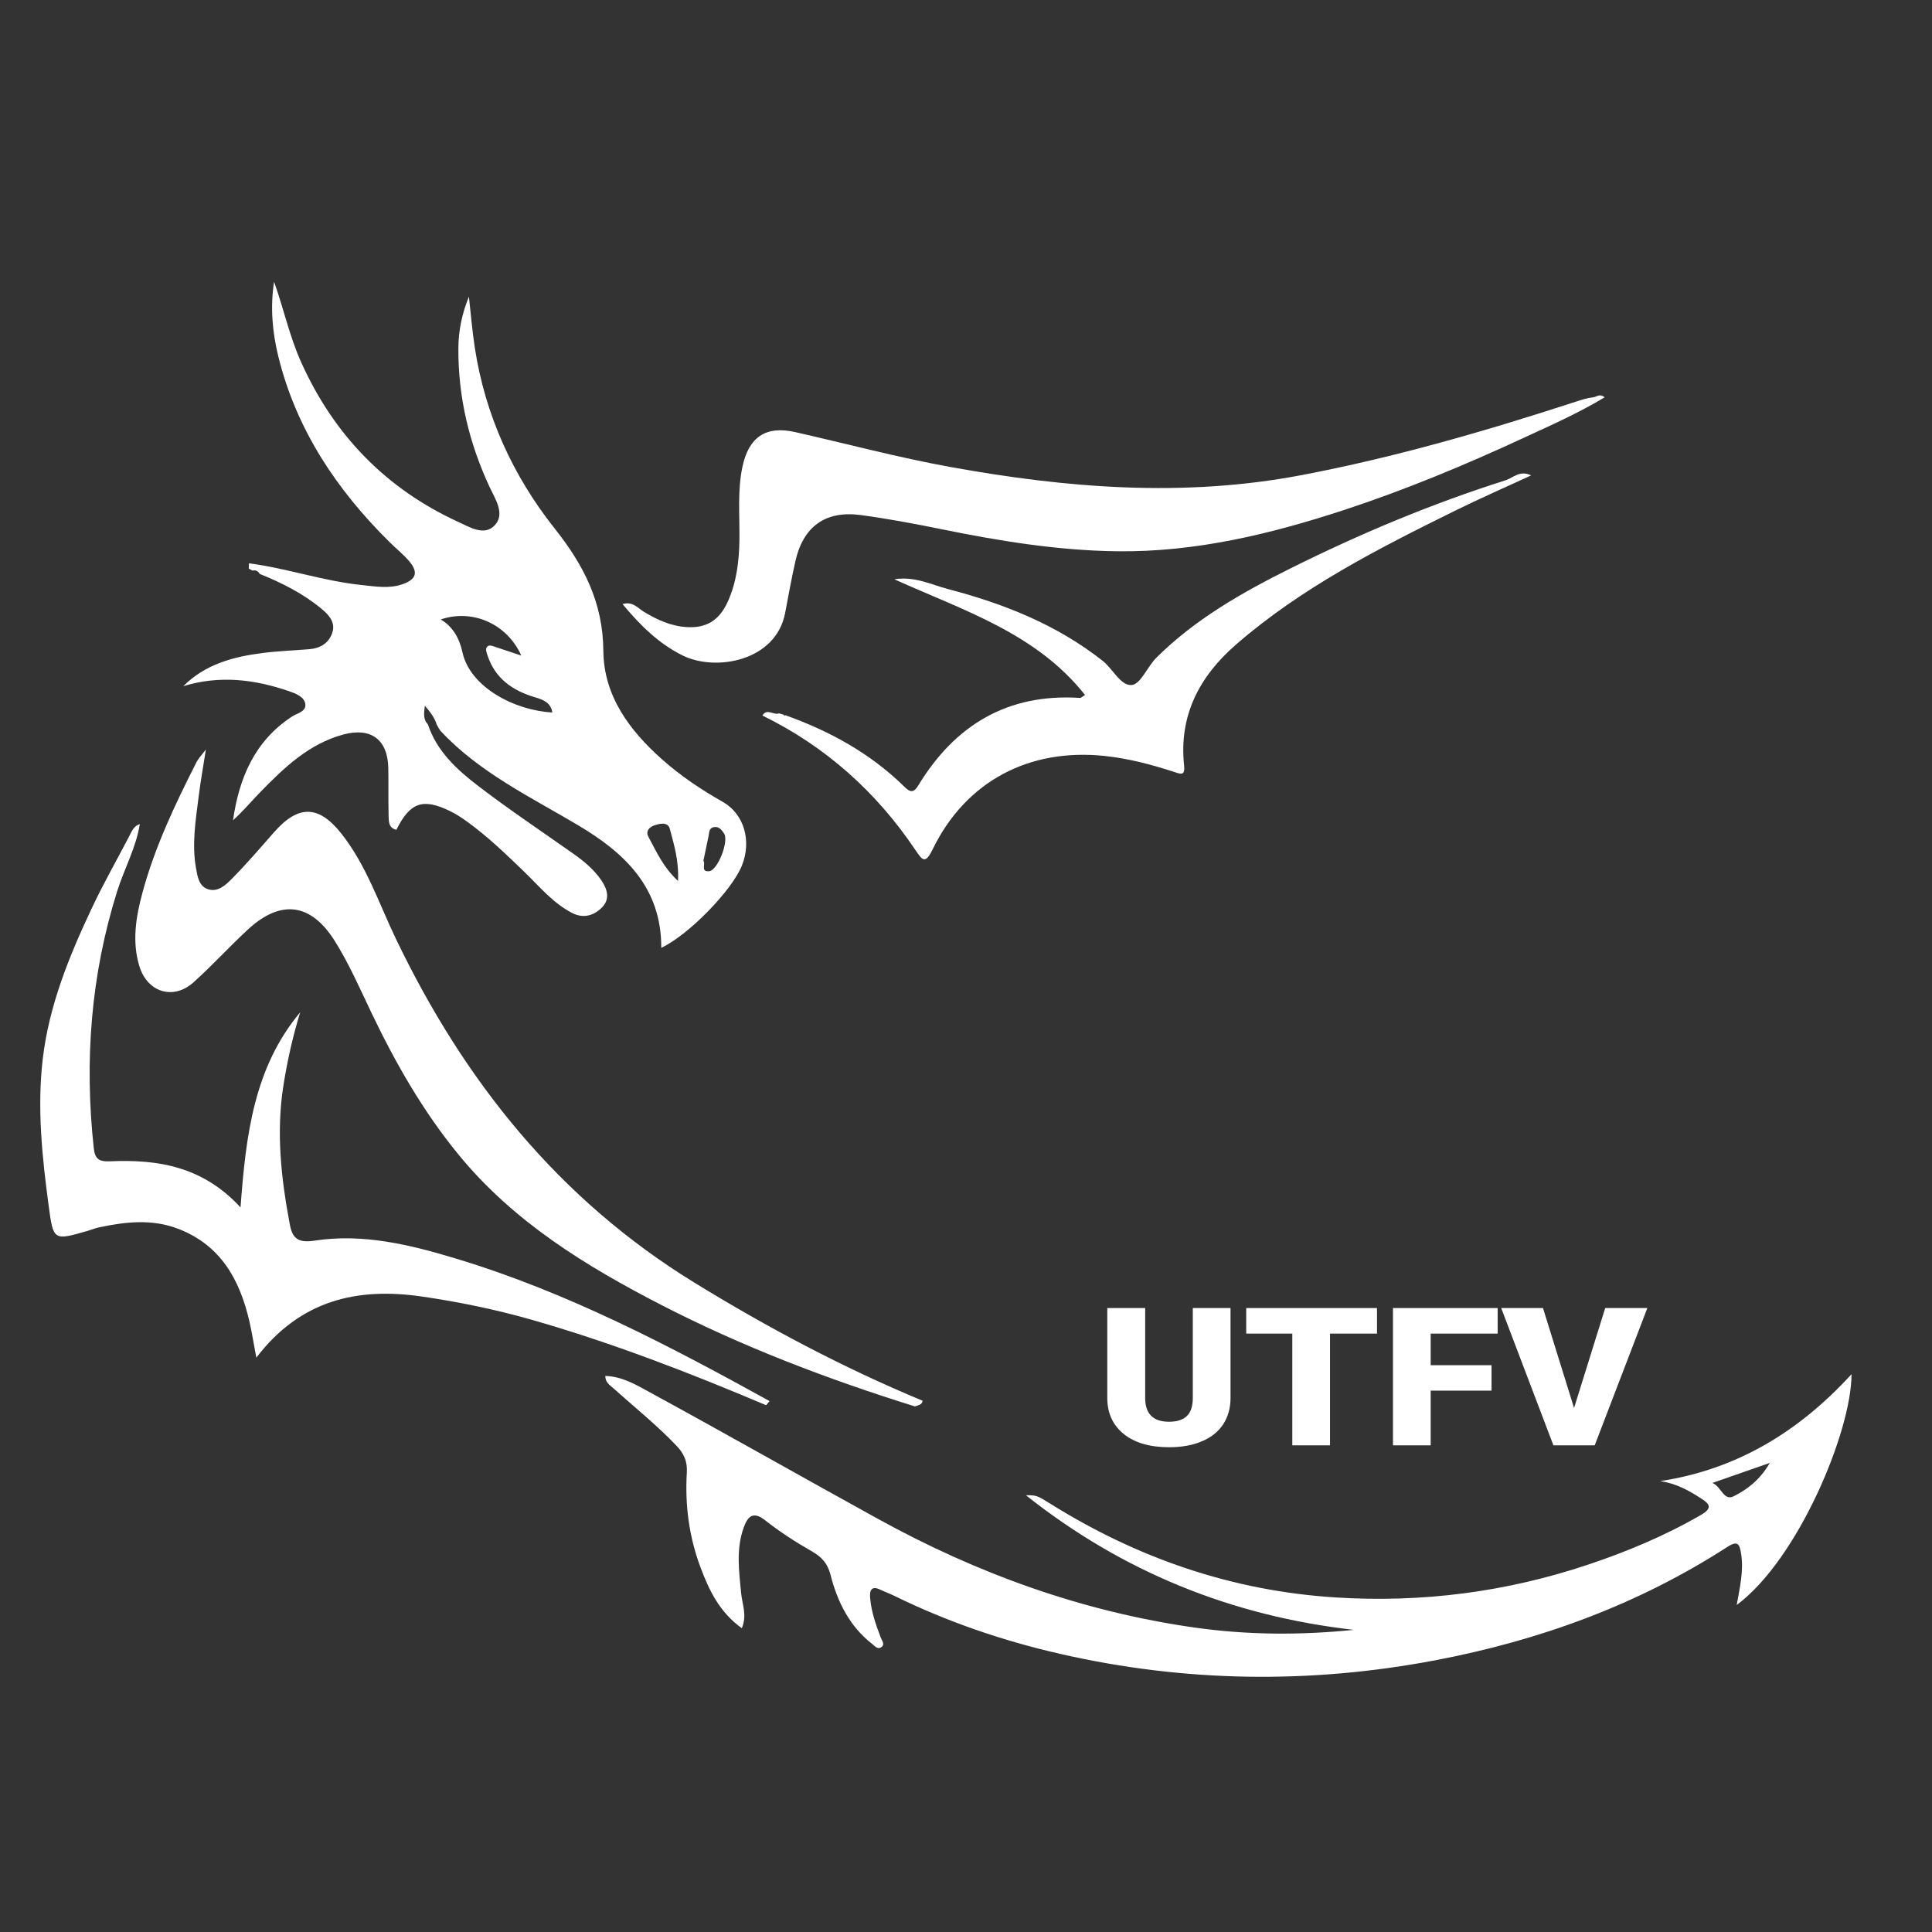 <svg width="48" height="48" viewBox="0 0 48 48" fill="none" xmlns="http://www.w3.org/2000/svg">
<rect x="0" y="0" width="48" height="48" fill="#333333" stroke="none"/>
<path d="M10.631 17.997C10.852 18.666 11.352 19.122 11.881 19.527C12.65 20.116 13.458 20.655 14.25 21.214C14.509 21.397 14.752 21.599 14.933 21.86C15.082 22.076 15.168 22.323 14.963 22.538C14.761 22.748 14.495 22.828 14.213 22.682C13.741 22.438 13.406 22.029 13.034 21.668C12.572 21.222 12.111 20.776 11.588 20.401C11.455 20.305 11.315 20.216 11.168 20.145C10.502 19.824 10.185 19.938 9.848 20.616C9.653 20.573 9.659 20.407 9.655 20.27C9.644 19.872 9.655 19.475 9.647 19.078C9.633 18.374 9.216 18.064 8.529 18.249C7.674 18.481 7.061 19.07 6.467 19.679C6.242 19.91 6.035 20.159 5.789 20.38C5.941 19.328 6.324 18.413 7.254 17.803C7.384 17.718 7.616 17.679 7.585 17.487C7.555 17.309 7.351 17.232 7.182 17.173C6.321 16.876 5.45 16.772 4.554 17.048C5.106 16.495 5.809 16.313 6.545 16.221C6.925 16.173 7.31 16.161 7.692 16.128C7.961 16.106 8.174 15.974 8.256 15.719C8.34 15.461 8.173 15.279 7.986 15.124C7.527 14.744 7.003 14.481 6.455 14.26C6.413 14.192 6.357 14.154 6.274 14.177C6.243 14.16 6.212 14.143 6.181 14.127C6.182 14.083 6.184 14.039 6.186 13.995C7.133 14.119 8.042 14.439 8.995 14.536C9.337 14.57 9.674 14.633 10.011 14.511C10.332 14.396 10.396 14.227 10.183 13.964C10.038 13.785 9.851 13.639 9.686 13.476C8.368 12.174 7.365 10.68 6.916 8.861C6.766 8.255 6.712 7.632 6.809 7C7.047 7.665 7.192 8.356 7.484 9.004C8.3 10.813 9.592 12.146 11.394 12.971C11.674 13.098 12.048 13.336 12.306 13.034C12.546 12.754 12.304 12.401 12.17 12.113C11.657 11.016 11.382 9.872 11.388 8.659C11.39 8.219 11.476 7.796 11.65 7.37C11.698 7.794 11.732 8.221 11.797 8.642C12.055 10.316 12.742 11.821 13.781 13.131C14.506 14.044 14.981 14.972 14.99 16.169C14.999 17.285 15.635 18.143 16.447 18.865C16.908 19.275 17.417 19.617 17.955 19.921C18.487 20.223 18.678 20.888 18.434 21.501C18.187 22.122 17.106 23.231 16.429 23.549C16.435 22.058 15.531 21.195 14.36 20.501C13.176 19.798 11.919 19.198 10.956 18.171C10.912 18.124 10.885 18.06 10.851 18.004C10.798 17.832 10.694 17.695 10.555 17.534C10.53 17.731 10.514 17.877 10.631 17.997ZM13.723 17.701C13.682 17.453 13.494 17.383 13.293 17.324C12.74 17.16 12.304 16.862 12.113 16.286C12.093 16.225 12.062 16.143 12.085 16.096C12.131 16.002 12.225 16.046 12.302 16.071C12.51 16.139 12.717 16.209 12.951 16.287C12.6 15.504 11.747 15.12 10.95 15.39C11.275 15.582 11.422 15.897 11.489 16.204C11.679 17.078 12.796 17.654 13.723 17.701ZM16.845 21.887C16.87 21.386 16.746 20.986 16.641 20.591C16.596 20.419 16.401 20.455 16.253 20.508C16.116 20.556 16.04 20.66 16.11 20.791C16.306 21.151 16.469 21.536 16.845 21.887ZM17.476 21.386C17.538 21.467 17.398 21.663 17.617 21.645C17.832 21.627 18.112 20.901 17.991 20.711C17.932 20.619 17.862 20.526 17.734 20.55C17.611 20.574 17.622 20.688 17.603 20.778C17.561 20.976 17.52 21.176 17.476 21.386Z" fill="white"/>
<path d="M33.636 40.493C30.599 40.15 27.88 39.047 25.489 37.149C25.745 37.143 25.786 37.166 26.085 37.353C28.259 38.713 30.609 39.525 33.181 39.688C35.329 39.824 37.42 39.554 39.455 38.873C40.427 38.548 41.372 38.153 42.265 37.635C42.539 37.475 42.485 37.373 42.283 37.241C41.972 37.038 41.65 36.855 41.246 36.798C43.164 36.507 44.705 35.557 46 34.142C46.005 35.542 44.679 38.738 43.148 39.876C43.226 39.436 43.322 39.035 43.26 38.618C43.222 38.369 43.182 38.261 42.917 38.432C40.692 39.871 38.246 40.758 35.656 41.25C32.546 41.84 29.435 41.797 26.348 41.092C24.919 40.767 23.533 40.293 22.212 39.645C22.102 39.591 21.985 39.55 21.875 39.497C21.655 39.39 21.603 39.505 21.618 39.694C21.645 40.039 21.76 40.362 21.881 40.682C21.913 40.768 22 40.861 21.885 40.931C21.803 40.982 21.732 40.893 21.671 40.846C21.104 40.404 20.805 39.794 20.632 39.12C20.561 38.841 20.412 38.68 20.168 38.541C19.765 38.311 19.372 38.057 19.008 37.77C18.695 37.523 18.567 37.701 18.477 37.952C18.285 38.484 18.36 39.033 18.413 39.58C18.439 39.856 18.567 40.132 18.43 40.452C17.881 40.06 17.615 39.51 17.401 38.933C17.119 38.178 17.016 37.391 17.064 36.589C17.081 36.321 16.998 36.121 16.817 35.929C16.326 35.412 15.77 34.967 15.24 34.492C15.149 34.41 15.039 34.351 15.039 34.185C15.463 34.197 15.812 34.41 16.148 34.593C18.044 35.627 19.922 36.694 21.813 37.736C24.279 39.095 26.886 40.04 29.685 40.437C30.997 40.622 32.306 40.629 33.636 40.493ZM43.971 36.345C43.416 36.539 42.98 36.692 42.543 36.844C42.76 36.922 42.821 37.301 43.072 37.175C43.401 37.008 43.713 36.785 43.971 36.345Z" fill="white"/>
<path d="M22.73 34.942C20.56 34.265 18.442 33.458 16.419 32.416C14.54 31.447 12.754 30.349 11.39 28.684C10.511 27.611 9.829 26.417 9.232 25.17C8.943 24.566 8.676 23.95 8.319 23.381C7.729 22.438 6.979 22.334 6.155 23.097C5.695 23.523 5.272 23.99 4.805 24.408C4.306 24.855 3.66 24.655 3.462 24.003C3.276 23.392 3.377 22.778 3.539 22.18C3.846 21.04 4.353 19.978 4.885 18.929C4.927 18.847 4.996 18.778 5.115 18.621C5.046 19.063 4.983 19.413 4.939 19.765C4.864 20.363 4.762 20.96 4.869 21.565C4.906 21.771 4.938 22.003 5.148 22.085C5.401 22.183 5.602 21.993 5.759 21.835C6.123 21.466 6.462 21.072 6.804 20.682C7.41 19.99 7.917 19.996 8.483 20.713C9.102 21.497 9.413 22.443 9.837 23.327C11.53 26.854 13.877 29.792 17.249 31.865C19.07 32.984 20.948 33.981 22.921 34.801C22.906 34.914 22.803 34.909 22.73 34.942Z" fill="white"/>
<path d="M39.867 9.871C39.216 10.264 38.537 10.563 37.865 10.874C36.402 11.552 34.914 12.172 33.38 12.675C31.55 13.274 29.693 13.721 27.751 13.696C26.278 13.678 24.833 13.441 23.395 13.149C22.724 13.012 22.05 12.885 21.373 12.795C20.504 12.681 19.953 13.087 19.761 13.944C19.665 14.37 19.588 14.801 19.506 15.231C19.279 16.424 17.782 16.694 16.957 16.284C16.359 15.987 15.907 15.534 15.466 15.009C15.72 14.931 15.848 15.11 15.994 15.198C16.327 15.4 16.672 15.557 17.064 15.58C17.549 15.61 17.867 15.411 18.073 14.966C18.302 14.47 18.363 13.945 18.371 13.404C18.379 12.802 18.319 12.197 18.445 11.6C18.6 10.866 19.019 10.568 19.755 10.735C21.036 11.025 22.306 11.365 23.599 11.6C26.5 12.126 29.402 12.363 32.338 11.804C34.656 11.363 36.91 10.709 39.147 9.981C39.289 9.934 39.435 9.886 39.582 9.871C39.665 9.863 39.746 9.769 39.867 9.871Z" fill="white"/>
<path d="M3.473 20.479C3.379 21.064 3.087 21.584 2.911 22.143C2.255 24.231 2.095 26.355 2.329 28.52C2.358 28.791 2.451 28.865 2.741 28.852C3.918 28.801 5.037 28.976 5.976 29.998C6.108 28.195 6.312 26.52 7.459 25.149C7.275 25.743 7.141 26.344 7.043 26.958C6.856 28.131 6.985 29.28 7.202 30.43C7.269 30.781 7.42 30.884 7.818 30.823C9.023 30.639 10.186 30.924 11.334 31.271C14.088 32.102 16.617 33.428 19.12 34.81C19.091 34.844 19.062 34.878 19.033 34.912C17.131 34.107 15.208 33.362 13.22 32.792C12.323 32.536 11.411 32.347 10.489 32.213C8.885 31.978 7.464 32.294 6.368 33.731C6.301 33.375 6.259 33.103 6.198 32.836C5.96 31.803 5.491 30.943 4.437 30.533C3.781 30.278 3.118 30.353 2.455 30.495C2.362 30.515 2.273 30.553 2.182 30.579C1.328 30.826 1.326 30.827 1.209 29.956C1.047 28.745 0.919 27.532 1.062 26.31C1.217 24.988 1.712 23.772 2.272 22.582C2.561 21.965 2.9 21.372 3.215 20.766C3.276 20.647 3.326 20.522 3.469 20.476C3.47 20.476 3.473 20.479 3.473 20.479Z" fill="white"/>
<path d="M19.508 17.768C20.615 18.163 21.627 18.718 22.471 19.548C22.608 19.683 22.696 19.709 22.813 19.516C23.729 18.01 25.038 17.222 26.835 17.34C26.856 17.341 26.879 17.315 26.957 17.266C25.739 15.729 23.945 15.172 22.219 14.392C22.73 14.311 23.142 14.528 23.552 14.635C24.934 14.996 26.255 15.518 27.395 16.418C27.651 16.62 27.845 17.046 28.119 17.019C28.341 16.997 28.506 16.564 28.727 16.343C29.689 15.386 30.853 14.724 32.054 14.125C33.782 13.264 35.558 12.518 37.401 11.934C37.596 11.872 37.757 11.674 38.041 11.811C37.392 12.111 36.763 12.386 36.149 12.689C34.235 13.633 32.334 14.601 30.707 16.015C29.797 16.807 29.288 17.776 29.418 19.013C29.446 19.281 29.343 19.235 29.164 19.176C28.605 18.995 28.043 18.845 27.45 18.782C25.576 18.582 23.997 19.404 23.171 21.102C22.988 21.477 22.917 21.376 22.744 21.12C21.771 19.673 20.512 18.546 18.942 17.777C19.057 17.586 19.222 17.778 19.355 17.723C19.394 17.734 19.434 17.746 19.473 17.757C19.473 17.757 19.486 17.785 19.486 17.785L19.508 17.768Z" fill="white"/>
<path d="M30.572 32.498V34.731C30.572 34.984 30.51 35.203 30.388 35.389C30.265 35.573 30.089 35.714 29.859 35.81C29.629 35.907 29.358 35.956 29.045 35.956C28.571 35.956 28.198 35.848 27.926 35.633C27.654 35.417 27.515 35.122 27.51 34.747V32.498H28.452V34.764C28.463 35.137 28.66 35.323 29.045 35.323C29.239 35.323 29.386 35.276 29.485 35.183C29.585 35.089 29.635 34.937 29.635 34.726V32.498H30.572Z" fill="white"/>
<path d="M34.211 33.133H33.044V35.909H32.107V33.133H30.962V32.498H34.211V33.133Z" fill="white"/>
<path d="M37.057 34.55H35.545V35.909H34.608V32.498H37.209V33.133H35.545V33.918H37.057V34.55Z" fill="white"/>
<path d="M39.107 34.981L39.881 32.498H40.928L39.62 35.909H38.594L37.297 32.498H38.335L39.107 34.981Z" fill="white"/>
</svg>
